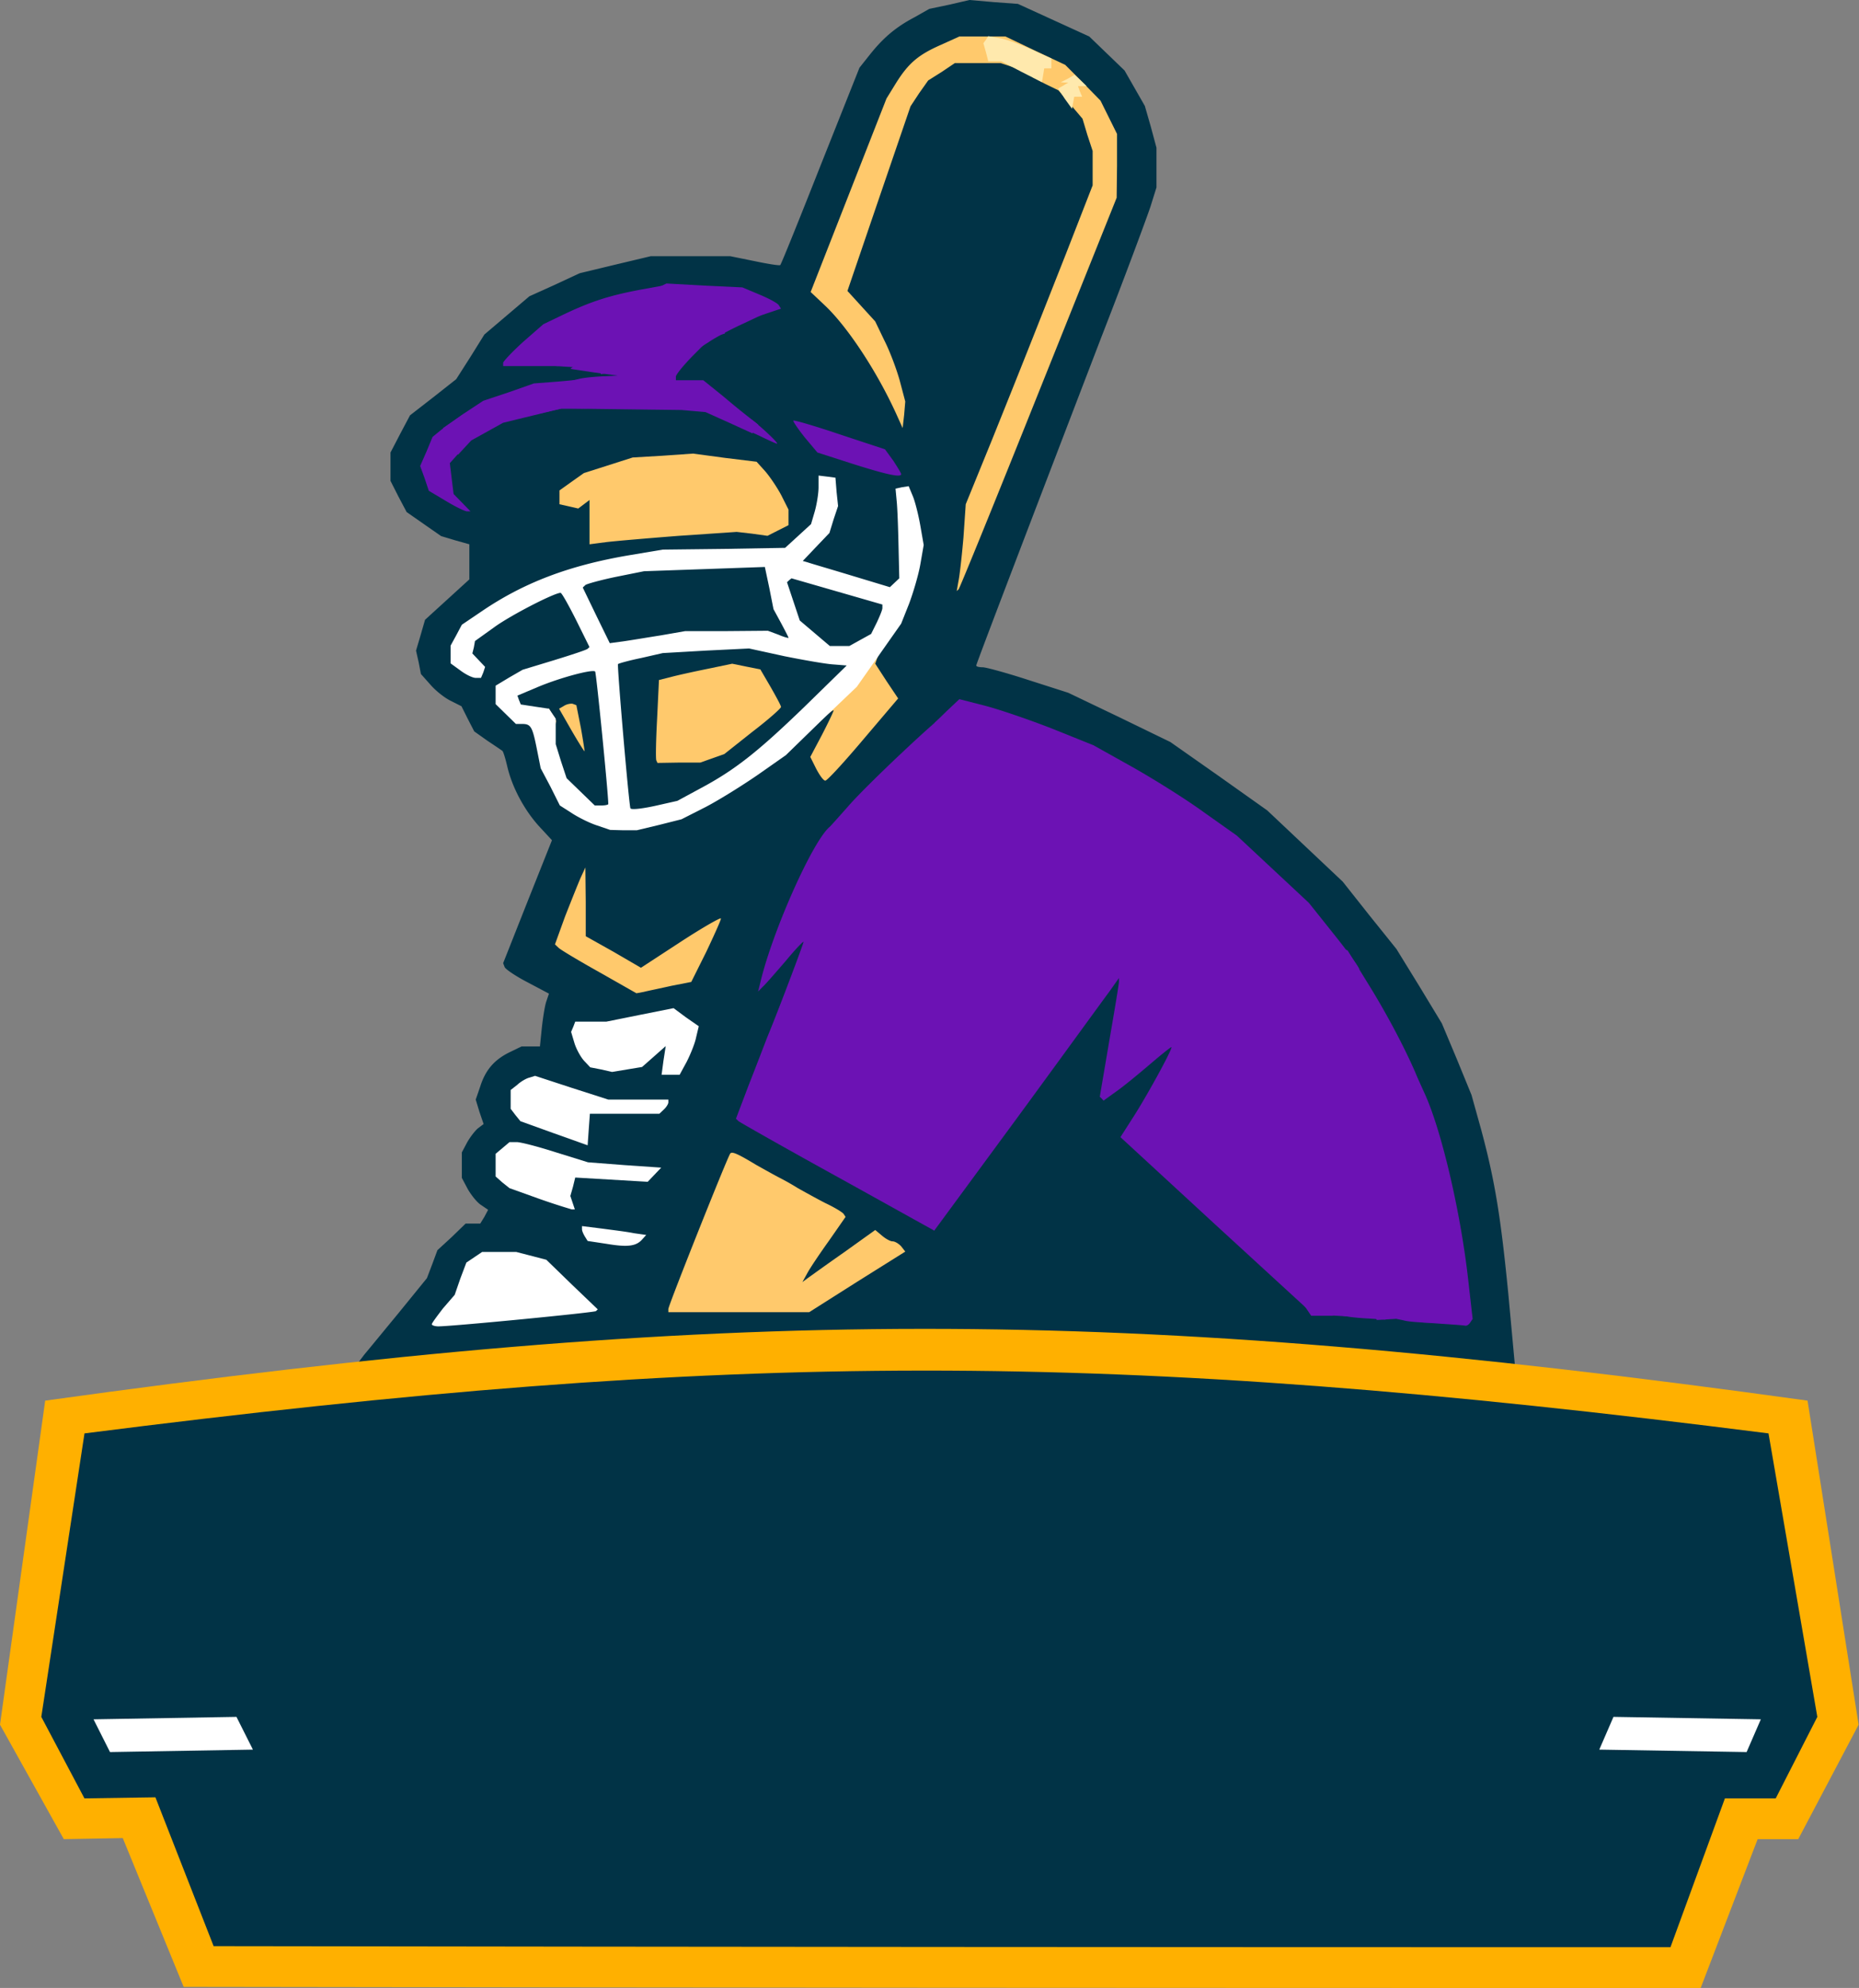 <svg width="159" height="170" fill="none" xmlns="http://www.w3.org/2000/svg"><rect width="100%" height="100%" fill="#808080" stroke="none"/><path d="m45.86 111.727 2.986-.212-1.06-1.03c-.577-.576-1.509-1.303-2.023-1.606l-.995-.576-1.285-.182-1.284-.212-.675.576-.706.545-1.285 3.273 1.67-.182c.885-.115 2.811-.257 4.406-.375l.25-.019Zm78.681-1.848c-.546-5.121-2.312-12.576-3.693-15.546-.257-.575-.61-1.333-.739-1.666-1.83-4.213-4.592-8.849-7.194-12.122l-1.927-2.424-6.166-5.757-2.826-2c-1.541-1.122-4.303-2.849-6.134-3.88l-3.307-1.848-3.405-1.363c-1.862-.728-4.11-1.546-4.945-1.788l-1.574-.424-3.822 3.545c-2.119 1.97-4.495 4.303-5.266 5.212-.803.91-1.51 1.697-1.606 1.788-.61.515-3.5 5.727-3.982 7.212l-.225.667h1.959v2.121l-1.317 3.424a330.528 330.528 0 0 1-2.408 6.121c-.578 1.516-1.124 3.061-1.156 3.455l-.097.727 7.226 4.03c3.982 2.243 7.322 4.061 7.45 4.061.225 0 14.645-19.545 14.934-20.212l.16-.394h2.184v1.303c0 .697-.225 2.485-.514 3.94-.256 1.484-.417 2.848-.353 3.03l.097.333L97.532 90l1.606-1.424h2.023v2.151l-1.798 3.212-1.799 3.243 1.22 1.06c.707.576 4.208 3.788 7.805 7.122l6.551 6.091 4.207.333c2.312.182 4.946.363 5.845.363l1.606.061-.257-2.333Zm-55.623.969.61-.424-.867-.03h-.899v-2.03l1.285-1.879c.706-1.03 1.284-2 1.284-2.121 0-.152-.481-.485-1.027-.758-.579-.273-1.478-.788-2.024-1.091a21.53 21.53 0 0 0-1.605-.909 73.734 73.734 0 0 1-1.638-.879l-.964-.545-2.055 5.182c-1.124 2.848-2.087 5.363-2.184 5.575l-.128.364h9.57l.642-.455ZM48.14 100.212l.032-.333-1.927-.546-1.959-.545-.482.424-.481.455.578.485c.321.272 1.316.757 2.184 1.09l1.605.606.225-.666c.096-.334.193-.788.225-.97Zm1.317-4.788v-1.03l-1.895-.606-1.927-.606-.385.424-.354.424.161.394.16.424 2.056.788c1.092.425 2.055.788 2.12.819.032 0 .064-.455.064-1.03Zm6.487-6.848h1.862v1.06l.322-.454c.45-.667.417-.788-.418-1.303l-.739-.455-2.055.424c-1.156.213-2.697.425-3.436.425h-1.381v.242c0 .121.225.546.514.91l.514.696.674.243.642.242.771-.151.739-.122 1.99-1.757Zm1.862-5.455c.161 0 .45-.272.643-.606l.353-.606h-.257c-.128 0-.674.364-1.22.788l-.964.788.578-.182c.322-.09.739-.182.867-.182Zm1.831-19.06 1.028-.273 2.248-1.727c1.252-.97 2.28-1.819 2.28-1.94 0-.09-.29-.636-.642-1.151l-.643-1-1.188.03c-.674 0-2.152.242-3.308.545l-2.087.516-.193 5.272h.739c.417 0 1.188-.12 1.766-.272Zm14.259-2.97 1.317-1.576-.675-.909-.674-.879v-1.575h-.642v1.545l-.835 1.06-.835 1.03h.706v2.304l-.417.576c-.257.333-.546.878-.643 1.212l-.224.606.802-.91a58.35 58.35 0 0 0 2.12-2.484Zm-6.134-13.364-1.284.303v.546h1.284v-.849Zm-6.84-3 4.56-.182.385-.242.386-.212-.386-.879c-.192-.454-.77-1.303-1.252-1.848l-.9-1-3.179-.334-3.211-.333-2.248.485c-1.22.242-2.826.697-3.533 1l-1.284.545.578.122.546.09v3.394l2.505-.212c1.348-.09 4.528-.273 7.033-.394Zm10.694-20.485c0-.393.289-1.515.642-2.484.353-.97.578-1.819.514-1.88-.129-.12-1.799 4.183-1.799 4.698v.363h.643v-.697Zm23.026-10.575-.128-.697v1.212l-.032 1.212.16-.515c.064-.303.064-.849 0-1.212ZM84.72 4.12c-.322-.06-.9-.06-1.285 0l-.739.121h1.285l1.285.03-.546-.15Z" fill="#013346"/><path fill-rule="evenodd" clip-rule="evenodd" d="m30.348 116.909.803-1.061c.257-.303 1.574-1.909 2.923-3.545l2.44-3 .45-1.182.45-1.212 1.22-1.121 1.188-1.152h1.253l.353-.575.321-.606-.578-.394c-.353-.213-.835-.819-1.156-1.364l-.514-.97v-2.182l.45-.848c.257-.455.674-1 .931-1.212l.482-.364-.353-1.03-.322-1.06.386-1.122c.45-1.424 1.22-2.303 2.537-2.94l.995-.484h1.574l.16-1.576c.097-.879.258-1.909.386-2.273l.225-.666-1.83-.97c-.996-.515-1.896-1.121-1.96-1.303l-.128-.333 2.087-5.273 2.088-5.242-1.124-1.213c-1.253-1.394-2.28-3.303-2.698-5.09-.16-.698-.353-1.304-.418-1.334-.032-.03-.61-.424-1.252-.848l-1.156-.819-.546-1.06-.546-1.091-.9-.455c-.513-.242-1.284-.848-1.733-1.363l-.835-.94-.193-1-.225-1 .386-1.303.385-1.333 3.79-3.455v-3l-1.189-.333-1.22-.364-2.955-2.06-.706-1.333-.675-1.334v-2.424l.835-1.606.835-1.576 1.991-1.545 1.96-1.546 1.22-1.909 1.188-1.909 3.854-3.273 2.152-.97 2.151-1 3.019-.727 3.05-.727h6.81l2.087.424c1.156.243 2.12.394 2.183.334.065-.03 1.606-3.849 3.437-8.485l3.34-8.394.867-1.091c1.156-1.455 2.216-2.364 3.821-3.212l1.285-.727 1.734-.364L82.92 0l2.088.182 2.055.151 6.102 2.788 3.019 2.91 1.734 3.03.514 1.787.481 1.788v3.394l-.513 1.637c-.29.878-2.152 5.909-4.208 11.181-5.684 14.819-10.694 27.91-10.694 28.061 0 .091.225.152.546.152.29 0 2.056.484 3.918 1.09l3.404 1.091 4.368 2.091 4.368 2.122 4.142 2.909 4.143 2.939 6.455 6.09 2.28 2.88 2.313 2.879 1.959 3.181 1.927 3.182 1.284 3.06 1.253 3.061.835 3c1.188 4.425 1.67 7.485 2.312 14l.578 6.273-1.831.364c-1.477-.122-5.106-.394-8.125-.637-2.986-.242-9.73-.697-14.933-.969l-9.474-.485-17.823.151-17.824.182-5.46.303-21.998 2.303-1.767-1.212Zm18.498-5.394-2.986.212-.251.019c-1.595.118-3.521.26-4.406.375l-1.67.182 1.285-3.273.706-.545.675-.576 1.284.212 1.285.182.995.576c.514.303 1.446 1.03 2.024 1.606l1.06 1.03Zm72.002-17.182c1.381 2.97 3.147 10.425 3.693 15.546l.257 2.333-1.606-.061c-.899 0-3.533-.181-5.845-.363l-4.207-.333-6.551-6.091c-3.597-3.334-7.098-6.546-7.804-7.122l-1.22-1.06 1.798-3.243 1.798-3.212v-2.151h-2.023L97.532 90l-1.637 1.424-.097-.333c-.064-.182.097-1.546.353-3.03.29-1.455.514-3.243.514-3.94v-1.303h-2.184l-.16.394c-.29.667-14.709 20.212-14.933 20.212-.129 0-3.469-1.818-7.451-4.06l-7.226-4.03.097-.728c.032-.394.578-1.94 1.156-3.454.61-1.485 1.702-4.273 2.408-6.122l1.317-3.424v-2.121H67.73l.225-.667c.481-1.485 3.372-6.697 3.982-7.212.096-.09.803-.879 1.606-1.788.77-.909 3.147-3.242 5.266-5.212l3.822-3.545 1.574.424c.835.242 3.083 1.06 4.945 1.788l3.405 1.363 3.307 1.849c1.831 1.03 4.593 2.757 6.134 3.879l2.826 2 6.166 5.757 1.927 2.424c2.602 3.273 5.364 7.91 7.194 12.122.129.333.482 1.09.739 1.666Zm-51.32 16.091-.61.424-.642.455h-9.57l.128-.364c.096-.212 1.06-2.727 2.184-5.575l2.055-5.182.964.545c.546.303 1.284.697 1.638.879a21.53 21.53 0 0 1 1.605.909c.546.303 1.445.818 2.024 1.091.546.273 1.027.606 1.027.758 0 .121-.578 1.091-1.284 2.121l-1.285 1.879v2.03h.9l.866.03ZM48.172 99.879l-.032.333c-.032.182-.129.636-.225.97l-.225.666-1.605-.606c-.867-.333-1.863-.818-2.184-1.09l-.578-.485.481-.455.482-.424 1.96.545 1.926.546Zm1.285-5.485v1.03c0 .576-.032 1.03-.065 1.03-.064-.03-1.027-.393-2.12-.818l-2.054-.787-.161-.425-.16-.394.353-.424.385-.424 1.927.606 1.895.606Zm6.487-5.818-1.991 1.757-.739.121-.77.152-.643-.242-.674-.243-.514-.697c-.29-.363-.514-.788-.514-.909v-.242h1.38c.74 0 2.281-.212 3.437-.424l2.056-.425.738.455c.835.515.867.636.418 1.303l-.322.454v-1.06h-1.862Zm2.505-6.06c-.193.332-.482.605-.642.605-.129 0-.546.091-.868.182l-.578.182.964-.788c.546-.424 1.092-.788 1.22-.788h.257l-.353.606Zm2.216-18.728-1.028.273c-.578.151-1.349.272-1.766.272h-.739l.193-5.272 2.087-.516c1.156-.303 2.634-.545 3.308-.545l1.188-.03.643 1c.353.515.642 1.06.642 1.151 0 .121-1.028.97-2.28 1.94l-2.248 1.727Zm14.548-4.273-1.317 1.576c-.707.879-1.67 2-2.12 2.485l-.802.909.224-.606c.097-.334.386-.879.643-1.212l.417-.576v-2.303h-.706l.835-1.03.835-1.061v-1.546h.642v1.576l.674.88.675.908Zm-7.45-11.788v.849h-1.285v-.546l1.284-.303Zm-2.281-3.182-4.56.182c-2.505.122-5.685.303-7.033.394l-2.505.212V41.94l-.546-.09-.578-.122 1.284-.545c.707-.303 2.312-.758 3.533-1l2.248-.485 3.211.333 3.18.334.899 1c.482.545 1.06 1.394 1.252 1.848l.386.879-.386.212-.385.242Zm6.776-22.787c-.353.97-.642 2.09-.642 2.484v.697h-.642v-.363c0-.515 1.67-4.818 1.798-4.697.064.06-.16.909-.514 1.879Zm22.256-8.788.128.697c.064.363.064.909 0 1.212l-.16.515.032-1.212V12.97ZM83.434 4.12c.385-.06.963-.06 1.285 0l.546.152-1.285-.03h-1.285l.74-.122Z" fill="#013346"/><path d="m120.045 112.909-.578-.121v-.818l.738-.182a8.302 8.302 0 0 1 1.606-.182h.867v1.515l-1.027-.03c-.578-.03-1.317-.091-1.606-.182ZM115.228 112.576l-.578-.091v-.788l.995-.212c.546-.091 1.413-.182 1.927-.182h.931v1.545l-1.348-.09c-.771-.031-1.638-.122-1.927-.182ZM111.117 111h2.89v1.515h-1.862L111.117 111ZM96.023 87.364l1.028-1.546 1.027-1.576.16-1.09.194-1.091 2.633-.182.225.97c.096.515.193 1.757.193 2.697v1.757l-1.51 1.243-1.541 1.242h-2.409v-2.424ZM114.65 81.91h-1.349l-1.638-1.486c-8.896-7.94-17.117-12.94-28.743-17.454l-2.987-1.152 1.06-1.03 1.06-1 2.248.576c1.253.333 3.822 1.212 5.749 1.97l3.468 1.393 3.308 1.849c1.83 1.03 4.592 2.757 6.134 3.879l2.826 2 6.166 5.757 2.152 2.697c1.188 1.485 2.151 2.818 2.151 2.97v.242h-1.605V81.91ZM38.152 42.849l-1.477-.88-.353-1.06-.386-1.06.546-1.243.514-1.242.739-.606 1.927-1.364.224.364.225.545v-.485l.032-.515.514-.182c.29-.09.867-.182 1.285-.182h.77v-.545l2.345-.364c1.252-.181 2.633-.424 3.05-.485l.707-.12v-.85l.739-.181c.385-.091 1.285-.182 1.991-.212l1.285-.06-2.023-.273-2.024-.303 1.413-1.152h.546c.321 0 1.22.09 2.056.182l1.477.212v2.333h-2.088l-.963.606h1.445v.849l-.706.182c-.418.09-1.446.181-2.345.181h-1.605l-2.441.546-2.473.576-1.445.788-1.445.818-1.735 1.94.161 1.332.16 1.303.74.758.706.727h-.29c-.192 0-.995-.394-1.798-.878ZM72.933 39.667l-3.02-.97-1.091-1.303c-.578-.727-1.028-1.394-.964-1.424.065-.06 1.831.454 3.983 1.181l3.853 1.273.707.97c.353.545.674 1.06.674 1.151 0 .303-1.188.061-4.142-.878ZM64.968 37.273l-1.38-.637v-1.12l.577.302c.514.273 2.57 2.182 2.28 2.121-.064 0-.738-.303-1.477-.666ZM53.953 33.788l.738-.182a8.303 8.303 0 0 1 1.606-.182h.867v1.515h-3.211v-1.151ZM43.034 31.03c0-.12.77-.94 1.702-1.788l1.734-1.515 1.702-.818c2.345-1.121 3.95-1.636 6.52-2.121l2.151-.394v1.364l-1.349.575c-1.702.697-6.68 3.758-7.29 4.455l-.417.515h-4.753v-.273ZM59.733 27.97h.964v-1.091l1.124-.515 1.156-.515h2.537v.909l-1.991.939c-1.124.515-2.409 1.212-2.89 1.545l-.9.576V27.97Z" fill="#6C12B4"/><path d="m123.417 113.212-1.702-.121v-.424l-1.959.091-1.991.121-.225-.364-.257-.394-.418.273-.417.242-1.606-.091-1.638-.09-.096-.243-.096-.273-.45.152-.417.151-8.158-7.484-8.157-7.516 1.22-1.909c1.093-1.727 3.148-5.454 3.148-5.787 0-.061-.803.575-1.83 1.454-.996.849-2.28 1.91-2.89 2.333l-1.093.788-.16-.182-.161-.151.803-4.727c.45-2.607.835-4.91.835-5.091v-.334l-.835 1.182c-.482.637-4.014 5.515-7.9 10.818l-7.066 9.606-.192-.121c-.129-.06-3.822-2.121-8.254-4.576-4.4-2.424-8.125-4.545-8.285-4.666l-.225-.212 1.092-2.88c.61-1.545 1.316-3.393 1.573-4.06.9-2.151 3.115-8.03 3.115-8.181 0-.092-.674.605-1.477 1.575-.835.97-1.702 1.97-1.959 2.212l-.45.455.225-.91c1.06-4.363 4.464-12 5.91-13.181.096-.09.802-.879 1.605-1.788C74.217 67.03 80.64 61 80.993 61c.386 0 9.089 3.546 11.305 4.606 6.166 2.94 14.002 8.303 20.264 13.849.899.787 1.863 1.515 2.152 1.636l.546.182 1.734 2.818c1.509 2.424 3.083 5.364 4.079 7.667.128.333.481 1.09.738 1.666 1.477 3.182 3.115 10.243 3.758 15.97l.385 3.394-.225.333c-.096.152-.289.273-.417.243-.129-.031-.996-.091-1.895-.152ZM99.042 87.606l1.541-1.273-.16-1.636c-.193-1.788-.321-2.03-.835-1.727l-.353.181v1.637l-1.124 1.757c-1.735 2.728-1.51 3.03.93 1.061ZM38.41 38.151l-.515-.606v-.939l1.735-1.212 1.702-1.121 2.183-.728 2.152-.757 1.991-.152c1.06-.09 2.313-.212 2.762-.272.45-.061 1.285-.122 1.863-.122l1.027-.03v-.576L51.384 32v-.545l-2.313-.061c-1.252-.06-2.344-.152-2.44-.212-.097-.091.096-.515.385-.91l.514-.757 2.344-1.485c1.253-.818 3.404-2 4.721-2.636l2.409-1.152 3.243.182 3.244.152 1.445.606c.803.333 1.541.727 1.67.909l.193.303-1.992.667-.642-.364-2.44 1.03.128.394.16.394-.61.182-.642.212-1.477 1.485c-.803.818-1.477 1.636-1.477 1.818v.303h2.344l1.766 1.424a70.974 70.974 0 0 0 2.345 1.91l.578.454-.225.364-.257.394-1.991-.91-2.023-.909-2.056-.181-9.634-.121h-.643l-4.977 1.212-2.73 1.515-1.124 1.212-.257-.152-.514-.575Z" fill="#6C12B4"/><path d="M57.164 111.939c0-.303 5.106-13.12 5.3-13.303.16-.181.641.03 2.247 1 .707.394 1.574.879 1.927 1.061a21.55 21.55 0 0 1 1.606.909c.546.303 1.573.879 2.344 1.273.77.363 1.477.788 1.574.939l.16.243-1.413 2.03c-.803 1.121-1.638 2.364-1.862 2.788l-.418.757.45-.333c.257-.182 1.638-1.182 3.115-2.212l2.665-1.909.579.485c.32.272.706.485.899.485.192 0 .513.181.738.424l.354.454-4.111 2.576-4.11 2.606H57.163v-.273ZM51.287 83.151c-1.734-.97-3.308-1.909-3.5-2.09l-.321-.303.867-2.394c.514-1.303 1.092-2.758 1.316-3.273l.418-.91.032 2.94v2.94l2.377 1.333 2.344 1.364 3.436-2.243c1.863-1.212 3.404-2.09 3.404-1.97 0 .152-.578 1.425-1.252 2.849l-1.285 2.576-1.702.333c-.931.212-1.991.424-2.344.515l-.642.121-3.148-1.787ZM69.817 65.758l-.513-1.03.995-1.88c.546-1.06.996-2 .996-2.09 0-.091-.514.303-1.156.878l-1.124 1.03.224-.605c.386-.97 1.285-2.273 2.923-4.303l1.541-1.88h.771l.739-.03-.193.455-.16.455.963 1.484.995 1.485-2.986 3.515c-1.638 1.94-3.083 3.516-3.244 3.516-.16 0-.482-.455-.77-1ZM56.136 65.03c-.064-.151-.032-1.727.065-3.545l.16-3.334.964-.242c.546-.151 1.927-.454 3.115-.697l2.184-.454 1.188.242 1.22.242.867 1.485c.482.849.9 1.606.9 1.728 0 .12-1.092 1.09-2.441 2.12l-2.409 1.91-2.055.727h-1.83l-1.831.03-.096-.212ZM48.879 62.455l-1.06-1.849.417-.242c.225-.152.578-.212.739-.182l.321.121.386 1.94c.192 1.06.32 1.97.32 2-.032.03-.545-.788-1.123-1.788ZM47.112 62.121a3.298 3.298 0 0 1-.224-1.06l.032-.516.642 1.091-.096.515-.129.516-.225-.546ZM81.989 49.636c.096-.485.289-2.181.417-3.697l.193-2.818 2.248-5.515c2.634-6.545 3.276-8.182 6.327-15.909l2.28-5.848v-2.94l-.45-1.364-.417-1.393-2.056-2.425-1.124-.545-1.091-.576V4.94H87.03v.94l-.707-.243-.738-.242h-3.918l-1.124.758-1.156.727-.771 1.09-.739 1.122-2.697 7.879-2.698 7.909 2.376 2.606.771 1.606c.45.879 1.028 2.394 1.317 3.424l.482 1.818-.097 1.152-.128 1.121-.546-1.212c-1.67-3.667-4.143-7.394-6.038-9.212l-1.284-1.212 6.487-16.546.803-1.303c1.06-1.697 1.894-2.424 3.821-3.273l1.606-.727h3.95l2.537 1.212 2.57 1.212 1.509 1.516 1.51 1.545 1.412 2.848v2.728l-.032 2.727-6.68 16.667c-3.66 9.151-6.744 16.727-6.84 16.818l-.16.151.16-.909ZM50.42 42.758l-.963.727-1.606-.364V41.94l1.06-.757 1.027-.727 4.175-1.334 2.57-.151 2.6-.182 2.698.364 2.73.333.739.818c.417.485 1.028 1.394 1.38 2.06l.61 1.213v1.333l-1.797.91-1.317-.183-1.317-.151-4.913.333c-2.73.212-5.556.455-6.295.546l-1.38.181v-3.787Z" fill="#FFC96C"/><path d="m91.077 8.455-.578-.88.418-.242.45-.272h-.322l-.32-.03.61-.304.577-.333 1.028.97h-.739l.16.454.194.455h-.675l-.192 1.03-.61-.848ZM87.384 6.152l-1.734-.91h-1.124l-.193-.757-.224-.788.224-.303.193-.303.996.182c.578.09 1.798.545 2.73.97l1.67.757v.848h-.61l-.097.607-.097.575-1.734-.878Z" fill="#FFE9AD"/><path d="M36.932 113.242c0-.09.45-.697.963-1.363l.996-1.152.482-1.394.514-1.363 1.348-.909h2.923l2.569.666 2.184 2.121 2.216 2.122-.16.151c-.161.121-11.948 1.273-13.457 1.303-.321 0-.578-.091-.578-.182ZM51.865 106.364l-1.605-.243-.225-.363c-.129-.213-.257-.485-.257-.637v-.273l1.702.213c.9.121 2.152.272 2.73.394l1.06.151-.354.394c-.514.576-1.252.667-3.05.364ZM46.117 102.515l-2.537-.909-.61-.485-.579-.515v-1.94l.578-.484.61-.515h.61c.354 0 1.864.394 3.373.879l2.73.848 3.147.242 3.115.213-1.156 1.212-6.198-.364-.193.788-.225.788.386 1.151h-.257a56.378 56.378 0 0 1-2.794-.909ZM47.37 96.91l-2.859-1.031-.418-.515-.417-.546v-1.606l.578-.454c.29-.273.77-.546 1.028-.606l.482-.152 3.147 1.03 3.115 1h5.138v.243c0 .12-.16.394-.385.606l-.386.363h-5.94l-.097 1.334-.096 1.363-2.89-1.03ZM56.747 90.697l.192-1.242-1.027.909-.996.878-2.569.425-.931-.213-.932-.181-.514-.546c-.288-.303-.674-1-.834-1.515l-.29-.97.193-.454.16-.424h2.666l2.858-.576 2.89-.576 1.06.788 1.093.758-.225.939c-.097.515-.482 1.454-.803 2.09l-.61 1.122h-1.542l.16-1.212ZM51.03 70.576c-.642-.212-1.605-.697-2.151-1.06l-.996-.637-.803-1.606-.835-1.576-.32-1.606c-.386-1.94-.515-2.182-1.253-2.182h-.546l-1.735-1.697v-1.576l1.157-.697 1.156-.666 2.697-.819c1.478-.454 2.762-.878 2.858-.97l.161-.15L49.264 53c-.642-1.273-1.22-2.303-1.317-2.303-.546 0-4.367 1.97-5.716 2.97l-1.606 1.151-.096.546-.129.515 1.092 1.151-.16.485-.193.455h-.45c-.257 0-.835-.273-1.316-.637l-.835-.606v-1.515l.481-.879.482-.909 1.702-1.151c3.565-2.425 7.419-3.91 12.59-4.788l2.89-.485 5.234-.06 5.235-.091 2.216-2.03.32-1.092c.162-.575.322-1.515.322-2.06v-1l.739.09.706.092.097 1.212.128 1.212-.385 1.151-.354 1.152-1.156 1.212-1.124 1.182.418.12c.257.092 1.927.577 3.725 1.122l3.308 1 .803-.758-.065-2.787c-.032-1.546-.096-3.273-.16-3.849l-.096-1.03.546-.121.578-.091.353.848c.193.455.482 1.606.642 2.515l.29 1.667-.29 1.667c-.16.909-.61 2.424-.963 3.363l-.675 1.697-3.79 5.394-3.05 2.91-3.019 2.939-2.376 1.666c-1.317.91-3.308 2.152-4.464 2.758l-2.088 1.06-1.927.486-1.894.454H53.31l-1.124-.03-1.156-.394Zm5.428-1.758 1.477-.333 1.959-1.06c2.955-1.576 4.914-3.122 8.896-6.97l3.629-3.546-1.124-.09c-.61-.031-2.505-.364-4.175-.698l-3.051-.666-3.693.181-3.694.212-1.862.425c-1.028.212-1.895.454-1.96.515-.096.09.932 12.03 1.06 12.333.065.152 1.125.03 2.538-.303Zm-4.432-.06c0-.91-1.028-11.243-1.124-11.334-.225-.212-2.955.515-4.85 1.303l-1.798.758.129.364.16.393 1.188.182 1.22.182.579.849v2.181l.45 1.455.481 1.454 2.409 2.334h.578c.32 0 .578-.06.578-.121Zm22.48-14.546.482-.97c.257-.545.482-1.09.482-1.242v-.303l-7.772-2.242-.193.151-.192.182 1.091 3.273 2.57 2.181h1.67l1.862-1.03Zm-17.984.121 2.087-.363h3.533l3.533-.03.899.333c.481.212.867.303.867.272 0-.06-.29-.606-.642-1.272l-.643-1.182-.353-1.788-.385-1.818-10.341.364-2.409.484c-1.317.273-2.505.606-2.601.697l-.225.212 1.156 2.394L52.154 55l1.124-.151c.643-.091 2.088-.334 3.244-.516Z" fill="#fff"/><path d="m158.968 147.486-4.369-27.711c-59.286-8.235-92.258-8.135-150.734 0L0 147.486l5.457 9.787 5.043-.091 5.21 12.727c45.021.072 84.316.091 129.749.091l4.873-12.727h3.472l5.164-9.787Z" fill="#FFB000"/><path d="m155.435 146.818-4.175-24.242c-56.65-7.204-88.157-7.117-144.034 0l-3.693 24.242 3.69 6.97 6.07-.091 4.978 12.727c43.086.063 81.254.091 124.604.091l4.656-12.727h4.346l3.558-6.97Z" fill="#013346"/><path d="m150.603 147.027-1.215 2.799-12.602-.208 1.214-2.8 12.603.209ZM8 147.027l1.408 2.799 12.225-.208-1.408-2.8L8 147.027Z" fill="#fff"/></svg>